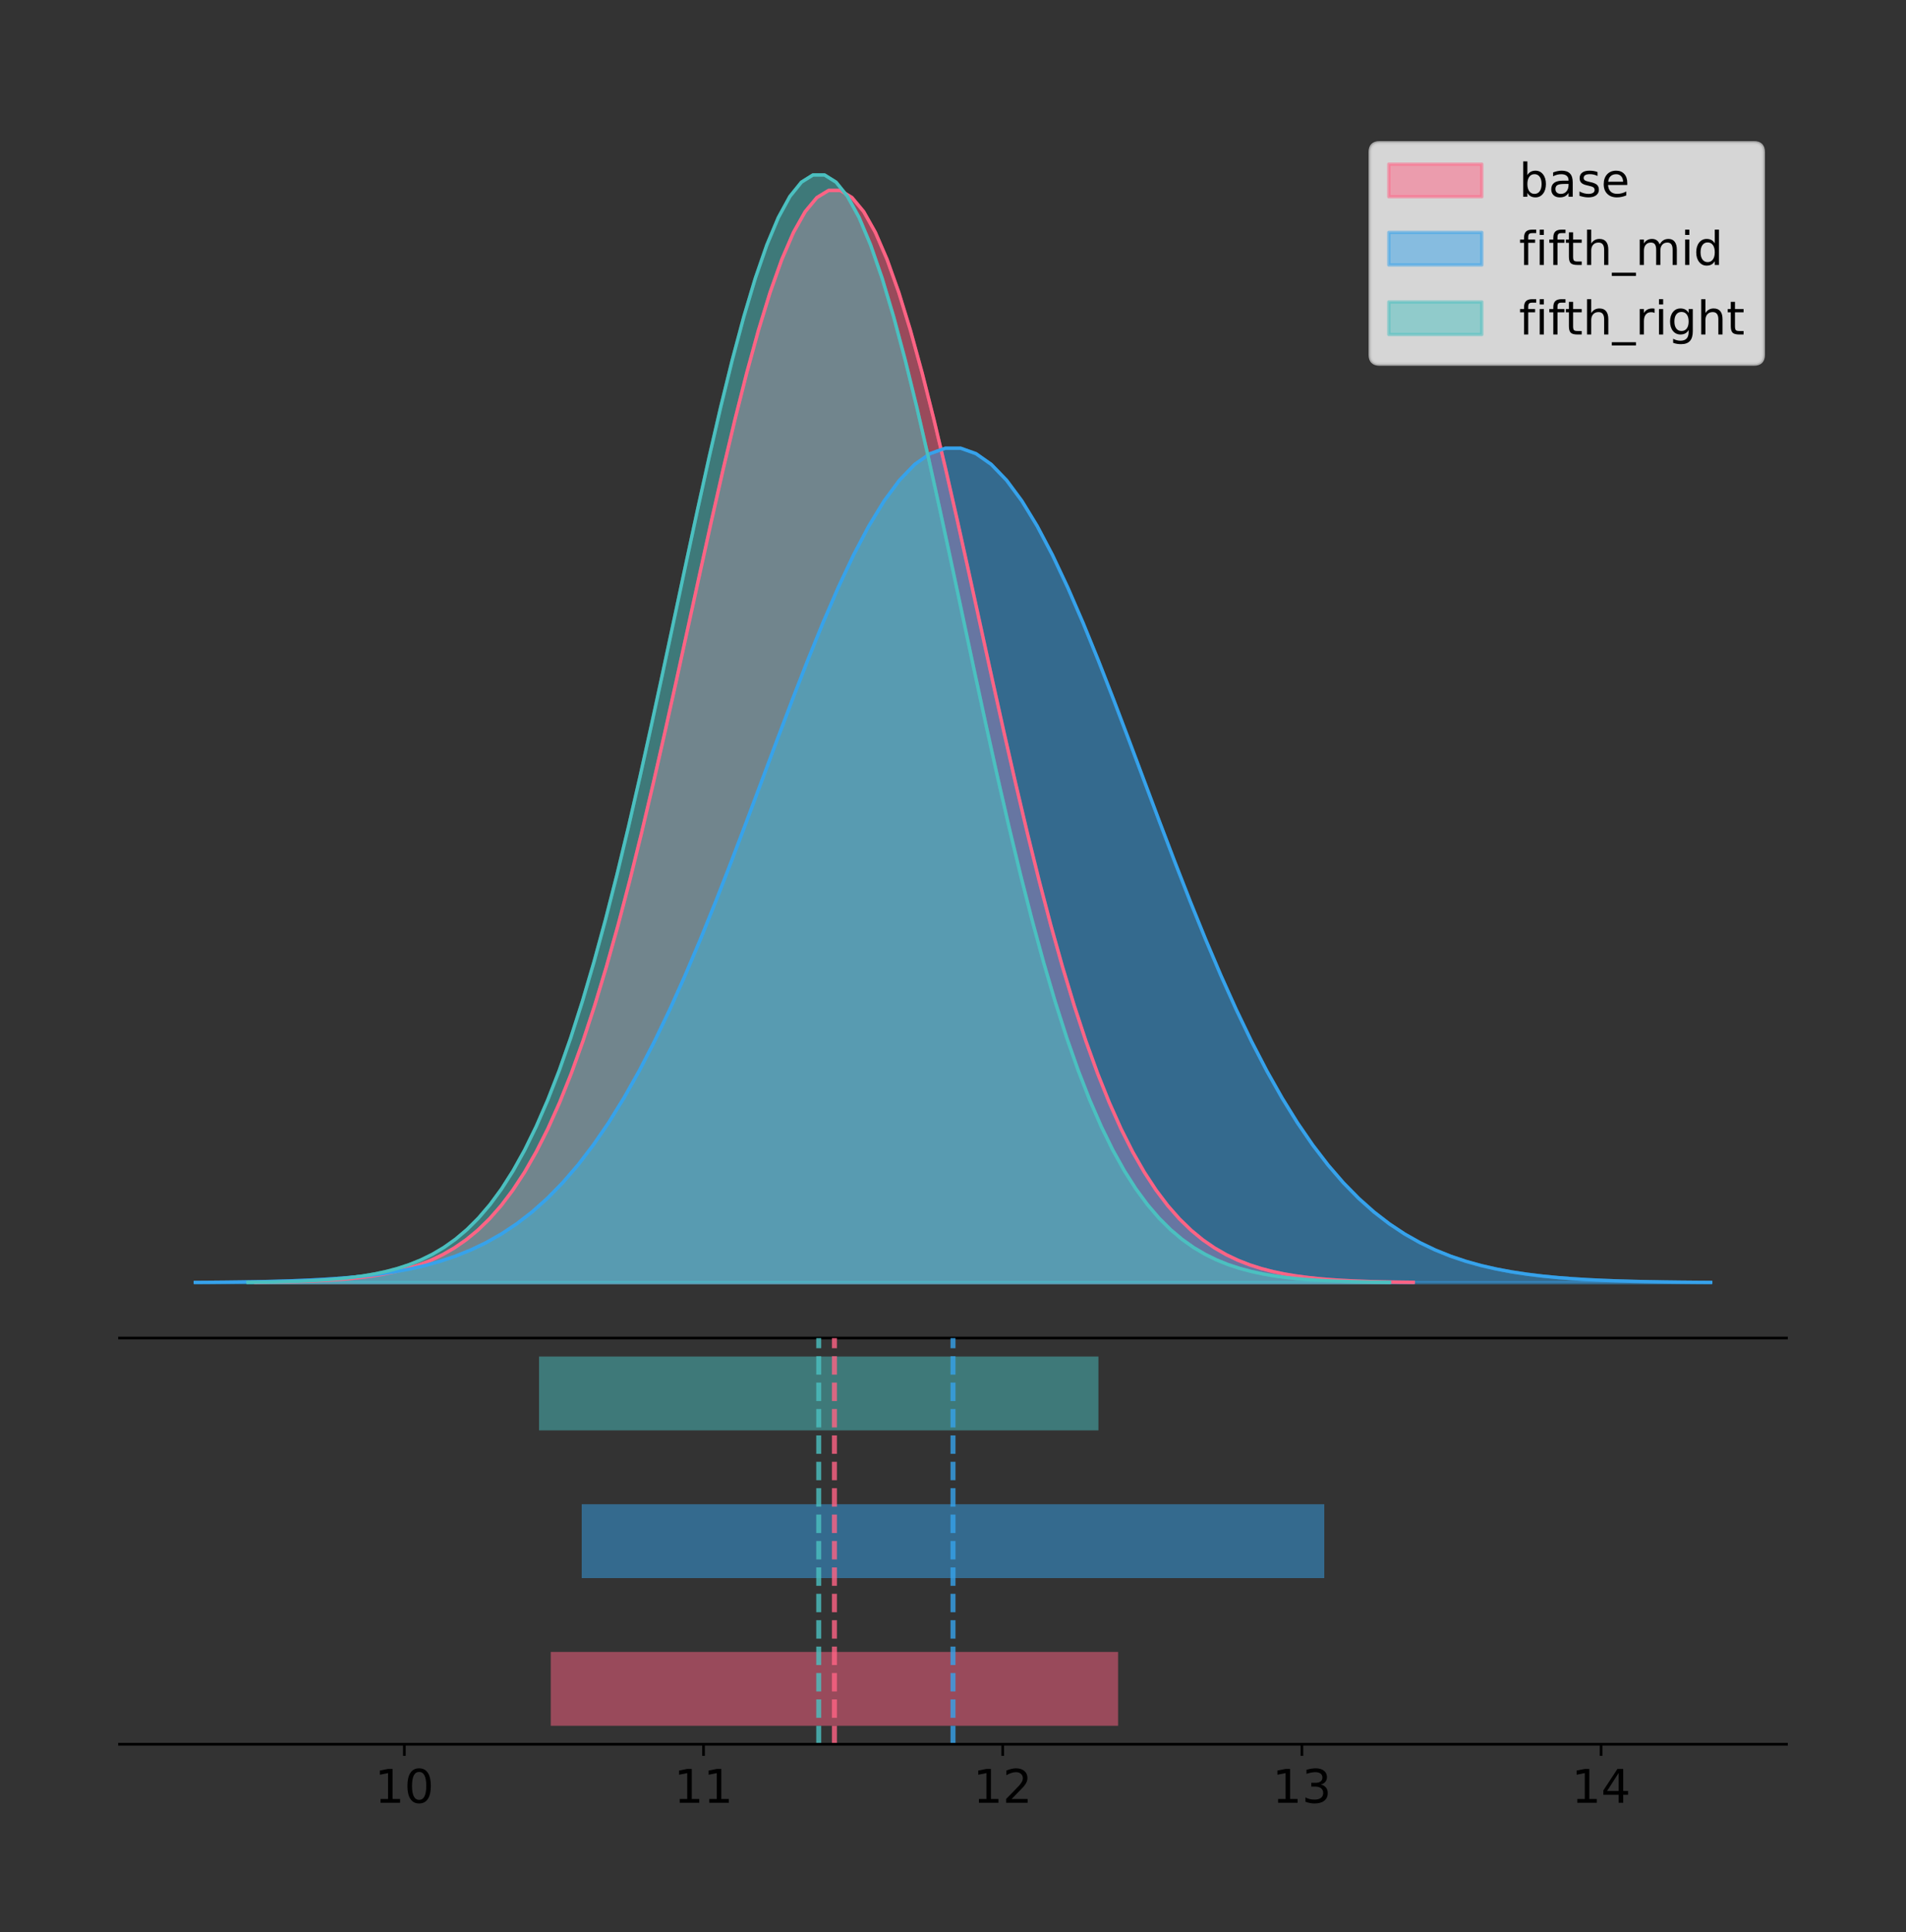 <?xml version="1.0" encoding="utf-8" standalone="no"?>
<!DOCTYPE svg PUBLIC "-//W3C//DTD SVG 1.1//EN"
  "http://www.w3.org/Graphics/SVG/1.1/DTD/svg11.dtd">
<!-- Created with matplotlib (https://matplotlib.org/) -->
<svg height="581.789pt" version="1.1" viewBox="0 0 574.2 581.789" width="574.2pt" xmlns="http://www.w3.org/2000/svg" xmlns:xlink="http://www.w3.org/1999/xlink">
 <rect x="0" y="0" width="574.2" height="581.789" fill="#333333" stroke="none"/>
 <defs>
  <style type="text/css">
*{stroke-linecap:butt;stroke-linejoin:round;}
  </style>
 </defs>
 <g id="figure_1">
  <g id="patch_1">
   <path d="M 0 581.789 
L 574.2 581.789 
L 574.2 0 
L 0 0 
z
" style="fill:none;"/>
  </g>
  <g id="axes_1">
   <g id="patch_2">
    <path d="M 36 402.93 
L 538.2 402.93 
L 538.2 36 
L 36 36 
z
" style="fill:none;"/>
   </g>
   <g id="PolyCollection_1">
    <defs>
     <path d="M 76.982 -195.538 
L 76.982 -195.648 
L 80.505 -195.69 
L 84.028 -195.746 
L 87.552 -195.821 
L 91.075 -195.92 
L 94.598 -196.05 
L 98.121 -196.221 
L 101.644 -196.442 
L 105.168 -196.727 
L 108.691 -197.093 
L 112.214 -197.557 
L 115.737 -198.142 
L 119.26 -198.876 
L 122.784 -199.788 
L 126.307 -200.914 
L 129.83 -202.294 
L 133.353 -203.974 
L 136.877 -206.002 
L 140.4 -208.434 
L 143.923 -211.328 
L 147.446 -214.745 
L 150.969 -218.749 
L 154.493 -223.405 
L 158.016 -228.778 
L 161.539 -234.929 
L 165.062 -241.914 
L 168.585 -249.783 
L 172.109 -258.574 
L 175.632 -268.312 
L 179.155 -279.008 
L 182.678 -290.653 
L 186.202 -303.217 
L 189.725 -316.647 
L 193.248 -330.866 
L 196.771 -345.77 
L 200.294 -361.23 
L 203.818 -377.092 
L 207.341 -393.177 
L 210.864 -409.286 
L 214.387 -425.205 
L 217.91 -440.702 
L 221.434 -455.542 
L 224.957 -469.486 
L 228.48 -482.298 
L 232.003 -493.756 
L 235.526 -503.654 
L 239.05 -511.808 
L 242.573 -518.065 
L 246.096 -522.304 
L 249.619 -524.445 
L 253.143 -524.445 
L 256.666 -522.304 
L 260.189 -518.065 
L 263.712 -511.808 
L 267.235 -503.654 
L 270.759 -493.756 
L 274.282 -482.298 
L 277.805 -469.486 
L 281.328 -455.542 
L 284.851 -440.702 
L 288.375 -425.205 
L 291.898 -409.286 
L 295.421 -393.177 
L 298.944 -377.092 
L 302.468 -361.23 
L 305.991 -345.77 
L 309.514 -330.866 
L 313.037 -316.647 
L 316.56 -303.217 
L 320.084 -290.653 
L 323.607 -279.008 
L 327.13 -268.312 
L 330.653 -258.574 
L 334.176 -249.783 
L 337.7 -241.914 
L 341.223 -234.929 
L 344.746 -228.778 
L 348.269 -223.405 
L 351.792 -218.749 
L 355.316 -214.745 
L 358.839 -211.328 
L 362.362 -208.434 
L 365.885 -206.002 
L 369.409 -203.974 
L 372.932 -202.294 
L 376.455 -200.914 
L 379.978 -199.788 
L 383.501 -198.876 
L 387.025 -198.142 
L 390.548 -197.557 
L 394.071 -197.093 
L 397.594 -196.727 
L 401.117 -196.442 
L 404.641 -196.221 
L 408.164 -196.05 
L 411.687 -195.92 
L 415.21 -195.821 
L 418.733 -195.746 
L 422.257 -195.69 
L 425.78 -195.648 
L 425.78 -195.538 
L 425.78 -195.538 
L 422.257 -195.538 
L 418.733 -195.538 
L 415.21 -195.538 
L 411.687 -195.538 
L 408.164 -195.538 
L 404.641 -195.538 
L 401.117 -195.538 
L 397.594 -195.538 
L 394.071 -195.538 
L 390.548 -195.538 
L 387.025 -195.538 
L 383.501 -195.538 
L 379.978 -195.538 
L 376.455 -195.538 
L 372.932 -195.538 
L 369.409 -195.538 
L 365.885 -195.538 
L 362.362 -195.538 
L 358.839 -195.538 
L 355.316 -195.538 
L 351.792 -195.538 
L 348.269 -195.538 
L 344.746 -195.538 
L 341.223 -195.538 
L 337.7 -195.538 
L 334.176 -195.538 
L 330.653 -195.538 
L 327.13 -195.538 
L 323.607 -195.538 
L 320.084 -195.538 
L 316.56 -195.538 
L 313.037 -195.538 
L 309.514 -195.538 
L 305.991 -195.538 
L 302.468 -195.538 
L 298.944 -195.538 
L 295.421 -195.538 
L 291.898 -195.538 
L 288.375 -195.538 
L 284.851 -195.538 
L 281.328 -195.538 
L 277.805 -195.538 
L 274.282 -195.538 
L 270.759 -195.538 
L 267.235 -195.538 
L 263.712 -195.538 
L 260.189 -195.538 
L 256.666 -195.538 
L 253.143 -195.538 
L 249.619 -195.538 
L 246.096 -195.538 
L 242.573 -195.538 
L 239.05 -195.538 
L 235.526 -195.538 
L 232.003 -195.538 
L 228.48 -195.538 
L 224.957 -195.538 
L 221.434 -195.538 
L 217.91 -195.538 
L 214.387 -195.538 
L 210.864 -195.538 
L 207.341 -195.538 
L 203.818 -195.538 
L 200.294 -195.538 
L 196.771 -195.538 
L 193.248 -195.538 
L 189.725 -195.538 
L 186.202 -195.538 
L 182.678 -195.538 
L 179.155 -195.538 
L 175.632 -195.538 
L 172.109 -195.538 
L 168.585 -195.538 
L 165.062 -195.538 
L 161.539 -195.538 
L 158.016 -195.538 
L 154.493 -195.538 
L 150.969 -195.538 
L 147.446 -195.538 
L 143.923 -195.538 
L 140.4 -195.538 
L 136.877 -195.538 
L 133.353 -195.538 
L 129.83 -195.538 
L 126.307 -195.538 
L 122.784 -195.538 
L 119.26 -195.538 
L 115.737 -195.538 
L 112.214 -195.538 
L 108.691 -195.538 
L 105.168 -195.538 
L 101.644 -195.538 
L 98.121 -195.538 
L 94.598 -195.538 
L 91.075 -195.538 
L 87.552 -195.538 
L 84.028 -195.538 
L 80.505 -195.538 
L 76.982 -195.538 
z
" id="m824ad3c193" style="stroke:#ff6384;stroke-opacity:0.5;"/>
    </defs>
    <g clip-path="url(#pb91a51eaac)">
     <use style="fill:#ff6384;fill-opacity:0.5;stroke:#ff6384;stroke-opacity:0.5;" x="0" xlink:href="#m824ad3c193" y="581.789"/>
    </g>
   </g>
   <g id="PolyCollection_2">
    <defs>
     <path d="M 58.827 -195.538 
L 58.827 -195.622 
L 63.439 -195.654 
L 68.05 -195.697 
L 72.662 -195.754 
L 77.274 -195.83 
L 81.885 -195.929 
L 86.497 -196.06 
L 91.108 -196.229 
L 95.72 -196.447 
L 100.331 -196.726 
L 104.943 -197.08 
L 109.555 -197.528 
L 114.166 -198.088 
L 118.778 -198.785 
L 123.389 -199.645 
L 128.001 -200.7 
L 132.612 -201.983 
L 137.224 -203.533 
L 141.836 -205.391 
L 146.447 -207.601 
L 151.059 -210.212 
L 155.67 -213.271 
L 160.282 -216.829 
L 164.893 -220.933 
L 169.505 -225.633 
L 174.117 -230.969 
L 178.728 -236.981 
L 183.34 -243.697 
L 187.951 -251.137 
L 192.563 -259.309 
L 197.174 -268.205 
L 201.786 -277.804 
L 206.398 -288.065 
L 211.009 -298.928 
L 215.621 -310.314 
L 220.232 -322.126 
L 224.844 -334.244 
L 229.455 -346.533 
L 234.067 -358.84 
L 238.679 -371.002 
L 243.29 -382.842 
L 247.902 -394.18 
L 252.513 -404.832 
L 257.125 -414.621 
L 261.736 -423.375 
L 266.348 -430.937 
L 270.96 -437.166 
L 275.571 -441.946 
L 280.183 -445.186 
L 284.794 -446.821 
L 289.406 -446.821 
L 294.017 -445.186 
L 298.629 -441.946 
L 303.24 -437.166 
L 307.852 -430.937 
L 312.464 -423.375 
L 317.075 -414.621 
L 321.687 -404.832 
L 326.298 -394.18 
L 330.91 -382.842 
L 335.521 -371.002 
L 340.133 -358.84 
L 344.745 -346.533 
L 349.356 -334.244 
L 353.968 -322.126 
L 358.579 -310.314 
L 363.191 -298.928 
L 367.802 -288.065 
L 372.414 -277.804 
L 377.026 -268.205 
L 381.637 -259.309 
L 386.249 -251.137 
L 390.86 -243.697 
L 395.472 -236.981 
L 400.083 -230.969 
L 404.695 -225.633 
L 409.307 -220.933 
L 413.918 -216.829 
L 418.53 -213.271 
L 423.141 -210.212 
L 427.753 -207.601 
L 432.364 -205.391 
L 436.976 -203.533 
L 441.588 -201.983 
L 446.199 -200.7 
L 450.811 -199.645 
L 455.422 -198.785 
L 460.034 -198.088 
L 464.645 -197.528 
L 469.257 -197.08 
L 473.869 -196.726 
L 478.48 -196.447 
L 483.092 -196.229 
L 487.703 -196.06 
L 492.315 -195.929 
L 496.926 -195.83 
L 501.538 -195.754 
L 506.15 -195.697 
L 510.761 -195.654 
L 515.373 -195.622 
L 515.373 -195.538 
L 515.373 -195.538 
L 510.761 -195.538 
L 506.15 -195.538 
L 501.538 -195.538 
L 496.926 -195.538 
L 492.315 -195.538 
L 487.703 -195.538 
L 483.092 -195.538 
L 478.48 -195.538 
L 473.869 -195.538 
L 469.257 -195.538 
L 464.645 -195.538 
L 460.034 -195.538 
L 455.422 -195.538 
L 450.811 -195.538 
L 446.199 -195.538 
L 441.588 -195.538 
L 436.976 -195.538 
L 432.364 -195.538 
L 427.753 -195.538 
L 423.141 -195.538 
L 418.53 -195.538 
L 413.918 -195.538 
L 409.307 -195.538 
L 404.695 -195.538 
L 400.083 -195.538 
L 395.472 -195.538 
L 390.86 -195.538 
L 386.249 -195.538 
L 381.637 -195.538 
L 377.026 -195.538 
L 372.414 -195.538 
L 367.802 -195.538 
L 363.191 -195.538 
L 358.579 -195.538 
L 353.968 -195.538 
L 349.356 -195.538 
L 344.745 -195.538 
L 340.133 -195.538 
L 335.521 -195.538 
L 330.91 -195.538 
L 326.298 -195.538 
L 321.687 -195.538 
L 317.075 -195.538 
L 312.464 -195.538 
L 307.852 -195.538 
L 303.24 -195.538 
L 298.629 -195.538 
L 294.017 -195.538 
L 289.406 -195.538 
L 284.794 -195.538 
L 280.183 -195.538 
L 275.571 -195.538 
L 270.96 -195.538 
L 266.348 -195.538 
L 261.736 -195.538 
L 257.125 -195.538 
L 252.513 -195.538 
L 247.902 -195.538 
L 243.29 -195.538 
L 238.679 -195.538 
L 234.067 -195.538 
L 229.455 -195.538 
L 224.844 -195.538 
L 220.232 -195.538 
L 215.621 -195.538 
L 211.009 -195.538 
L 206.398 -195.538 
L 201.786 -195.538 
L 197.174 -195.538 
L 192.563 -195.538 
L 187.951 -195.538 
L 183.34 -195.538 
L 178.728 -195.538 
L 174.117 -195.538 
L 169.505 -195.538 
L 164.893 -195.538 
L 160.282 -195.538 
L 155.67 -195.538 
L 151.059 -195.538 
L 146.447 -195.538 
L 141.836 -195.538 
L 137.224 -195.538 
L 132.612 -195.538 
L 128.001 -195.538 
L 123.389 -195.538 
L 118.778 -195.538 
L 114.166 -195.538 
L 109.555 -195.538 
L 104.943 -195.538 
L 100.331 -195.538 
L 95.72 -195.538 
L 91.108 -195.538 
L 86.497 -195.538 
L 81.885 -195.538 
L 77.274 -195.538 
L 72.662 -195.538 
L 68.05 -195.538 
L 63.439 -195.538 
L 58.827 -195.538 
z
" id="m36a8234444" style="stroke:#36a2eb;stroke-opacity:0.5;"/>
    </defs>
    <g clip-path="url(#pb91a51eaac)">
     <use style="fill:#36a2eb;fill-opacity:0.5;stroke:#36a2eb;stroke-opacity:0.5;" x="0" xlink:href="#m36a8234444" y="581.789"/>
    </g>
   </g>
   <g id="PolyCollection_3">
    <defs>
     <path d="M 74.689 -195.538 
L 74.689 -195.65 
L 78.163 -195.692 
L 81.637 -195.749 
L 85.111 -195.825 
L 88.585 -195.925 
L 92.059 -196.058 
L 95.533 -196.23 
L 99.007 -196.455 
L 102.481 -196.744 
L 105.955 -197.115 
L 109.429 -197.585 
L 112.903 -198.179 
L 116.377 -198.923 
L 119.85 -199.848 
L 123.324 -200.99 
L 126.798 -202.39 
L 130.272 -204.093 
L 133.746 -206.151 
L 137.22 -208.617 
L 140.694 -211.552 
L 144.168 -215.017 
L 147.642 -219.078 
L 151.116 -223.801 
L 154.59 -229.25 
L 158.064 -235.488 
L 161.538 -242.572 
L 165.012 -250.552 
L 168.486 -259.468 
L 171.959 -269.344 
L 175.433 -280.192 
L 178.907 -292.002 
L 182.381 -304.744 
L 185.855 -318.365 
L 189.329 -332.786 
L 192.803 -347.901 
L 196.277 -363.58 
L 199.751 -379.667 
L 203.225 -395.98 
L 206.699 -412.318 
L 210.173 -428.462 
L 213.647 -444.18 
L 217.121 -459.23 
L 220.595 -473.372 
L 224.068 -486.366 
L 227.542 -497.987 
L 231.016 -508.025 
L 234.49 -516.294 
L 237.964 -522.64 
L 241.438 -526.94 
L 244.912 -529.111 
L 248.386 -529.111 
L 251.86 -526.94 
L 255.334 -522.64 
L 258.808 -516.294 
L 262.282 -508.025 
L 265.756 -497.987 
L 269.23 -486.366 
L 272.704 -473.372 
L 276.177 -459.23 
L 279.651 -444.18 
L 283.125 -428.462 
L 286.599 -412.318 
L 290.073 -395.98 
L 293.547 -379.667 
L 297.021 -363.58 
L 300.495 -347.901 
L 303.969 -332.786 
L 307.443 -318.365 
L 310.917 -304.744 
L 314.391 -292.002 
L 317.865 -280.192 
L 321.339 -269.344 
L 324.813 -259.468 
L 328.286 -250.552 
L 331.76 -242.572 
L 335.234 -235.488 
L 338.708 -229.25 
L 342.182 -223.801 
L 345.656 -219.078 
L 349.13 -215.017 
L 352.604 -211.552 
L 356.078 -208.617 
L 359.552 -206.151 
L 363.026 -204.093 
L 366.5 -202.39 
L 369.974 -200.99 
L 373.448 -199.848 
L 376.922 -198.923 
L 380.395 -198.179 
L 383.869 -197.585 
L 387.343 -197.115 
L 390.817 -196.744 
L 394.291 -196.455 
L 397.765 -196.23 
L 401.239 -196.058 
L 404.713 -195.925 
L 408.187 -195.825 
L 411.661 -195.749 
L 415.135 -195.692 
L 418.609 -195.65 
L 418.609 -195.538 
L 418.609 -195.538 
L 415.135 -195.538 
L 411.661 -195.538 
L 408.187 -195.538 
L 404.713 -195.538 
L 401.239 -195.538 
L 397.765 -195.538 
L 394.291 -195.538 
L 390.817 -195.538 
L 387.343 -195.538 
L 383.869 -195.538 
L 380.395 -195.538 
L 376.922 -195.538 
L 373.448 -195.538 
L 369.974 -195.538 
L 366.5 -195.538 
L 363.026 -195.538 
L 359.552 -195.538 
L 356.078 -195.538 
L 352.604 -195.538 
L 349.13 -195.538 
L 345.656 -195.538 
L 342.182 -195.538 
L 338.708 -195.538 
L 335.234 -195.538 
L 331.76 -195.538 
L 328.286 -195.538 
L 324.813 -195.538 
L 321.339 -195.538 
L 317.865 -195.538 
L 314.391 -195.538 
L 310.917 -195.538 
L 307.443 -195.538 
L 303.969 -195.538 
L 300.495 -195.538 
L 297.021 -195.538 
L 293.547 -195.538 
L 290.073 -195.538 
L 286.599 -195.538 
L 283.125 -195.538 
L 279.651 -195.538 
L 276.177 -195.538 
L 272.704 -195.538 
L 269.23 -195.538 
L 265.756 -195.538 
L 262.282 -195.538 
L 258.808 -195.538 
L 255.334 -195.538 
L 251.86 -195.538 
L 248.386 -195.538 
L 244.912 -195.538 
L 241.438 -195.538 
L 237.964 -195.538 
L 234.49 -195.538 
L 231.016 -195.538 
L 227.542 -195.538 
L 224.068 -195.538 
L 220.595 -195.538 
L 217.121 -195.538 
L 213.647 -195.538 
L 210.173 -195.538 
L 206.699 -195.538 
L 203.225 -195.538 
L 199.751 -195.538 
L 196.277 -195.538 
L 192.803 -195.538 
L 189.329 -195.538 
L 185.855 -195.538 
L 182.381 -195.538 
L 178.907 -195.538 
L 175.433 -195.538 
L 171.959 -195.538 
L 168.486 -195.538 
L 165.012 -195.538 
L 161.538 -195.538 
L 158.064 -195.538 
L 154.59 -195.538 
L 151.116 -195.538 
L 147.642 -195.538 
L 144.168 -195.538 
L 140.694 -195.538 
L 137.22 -195.538 
L 133.746 -195.538 
L 130.272 -195.538 
L 126.798 -195.538 
L 123.324 -195.538 
L 119.85 -195.538 
L 116.377 -195.538 
L 112.903 -195.538 
L 109.429 -195.538 
L 105.955 -195.538 
L 102.481 -195.538 
L 99.007 -195.538 
L 95.533 -195.538 
L 92.059 -195.538 
L 88.585 -195.538 
L 85.111 -195.538 
L 81.637 -195.538 
L 78.163 -195.538 
L 74.689 -195.538 
z
" id="m1b302997ba" style="stroke:#4bc0c0;stroke-opacity:0.5;"/>
    </defs>
    <g clip-path="url(#pb91a51eaac)">
     <use style="fill:#4bc0c0;fill-opacity:0.5;stroke:#4bc0c0;stroke-opacity:0.5;" x="0" xlink:href="#m1b302997ba" y="581.789"/>
    </g>
   </g>
   <g id="line2d_1">
    <path clip-path="url(#pb91a51eaac)" d="M 76.982 386.141 
L 80.505 386.099 
L 84.028 386.043 
L 87.552 385.969 
L 91.075 385.87 
L 94.598 385.739 
L 98.121 385.569 
L 101.644 385.347 
L 105.168 385.062 
L 108.691 384.697 
L 112.214 384.233 
L 115.737 383.647 
L 119.26 382.914 
L 122.784 382.002 
L 126.307 380.876 
L 129.83 379.495 
L 133.353 377.816 
L 136.877 375.787 
L 140.4 373.355 
L 143.923 370.462 
L 147.446 367.045 
L 150.969 363.041 
L 154.493 358.384 
L 158.016 353.011 
L 161.539 346.86 
L 165.062 339.875 
L 168.585 332.006 
L 172.109 323.216 
L 175.632 313.477 
L 179.155 302.781 
L 182.678 291.136 
L 186.202 278.572 
L 189.725 265.142 
L 193.248 250.923 
L 196.771 236.019 
L 200.294 220.559 
L 203.818 204.698 
L 207.341 188.613 
L 210.864 172.503 
L 214.387 156.585 
L 217.91 141.087 
L 221.434 126.247 
L 224.957 112.304 
L 228.48 99.491 
L 232.003 88.033 
L 235.526 78.135 
L 239.05 69.982 
L 242.573 63.725 
L 246.096 59.485 
L 249.619 57.344 
L 253.143 57.344 
L 256.666 59.485 
L 260.189 63.725 
L 263.712 69.982 
L 267.235 78.135 
L 270.759 88.033 
L 274.282 99.491 
L 277.805 112.304 
L 281.328 126.247 
L 284.851 141.087 
L 288.375 156.585 
L 291.898 172.503 
L 295.421 188.613 
L 298.944 204.698 
L 302.468 220.559 
L 305.991 236.019 
L 309.514 250.923 
L 313.037 265.142 
L 316.56 278.572 
L 320.084 291.136 
L 323.607 302.781 
L 327.13 313.477 
L 330.653 323.216 
L 334.176 332.006 
L 337.7 339.875 
L 341.223 346.86 
L 344.746 353.011 
L 348.269 358.384 
L 351.792 363.041 
L 355.316 367.045 
L 358.839 370.462 
L 362.362 373.355 
L 365.885 375.787 
L 369.409 377.816 
L 372.932 379.495 
L 376.455 380.876 
L 379.978 382.002 
L 383.501 382.914 
L 387.025 383.647 
L 390.548 384.233 
L 394.071 384.697 
L 397.594 385.062 
L 401.117 385.347 
L 404.641 385.569 
L 408.164 385.739 
L 411.687 385.87 
L 415.21 385.969 
L 418.733 386.043 
L 422.257 386.099 
L 425.78 386.141 
" style="fill:none;stroke:#ff6384;stroke-linecap:square;"/>
   </g>
   <g id="line2d_2">
    <path clip-path="url(#pb91a51eaac)" d="M 58.827 386.167 
L 63.439 386.135 
L 68.05 386.092 
L 72.662 386.035 
L 77.274 385.96 
L 81.885 385.86 
L 86.497 385.73 
L 91.108 385.561 
L 95.72 385.343 
L 100.331 385.064 
L 104.943 384.709 
L 109.555 384.262 
L 114.166 383.702 
L 118.778 383.005 
L 123.389 382.144 
L 128.001 381.09 
L 132.612 379.807 
L 137.224 378.257 
L 141.836 376.399 
L 146.447 374.188 
L 151.059 371.578 
L 155.67 368.518 
L 160.282 364.961 
L 164.893 360.856 
L 169.505 356.157 
L 174.117 350.82 
L 178.728 344.809 
L 183.34 338.093 
L 187.951 330.653 
L 192.563 322.481 
L 197.174 313.584 
L 201.786 303.985 
L 206.398 293.725 
L 211.009 282.861 
L 215.621 271.475 
L 220.232 259.664 
L 224.844 247.546 
L 229.455 235.257 
L 234.067 222.949 
L 238.679 210.788 
L 243.29 198.947 
L 247.902 187.61 
L 252.513 176.957 
L 257.125 167.168 
L 261.736 158.414 
L 266.348 150.853 
L 270.96 144.623 
L 275.571 139.843 
L 280.183 136.604 
L 284.794 134.968 
L 289.406 134.968 
L 294.017 136.604 
L 298.629 139.843 
L 303.24 144.623 
L 307.852 150.853 
L 312.464 158.414 
L 317.075 167.168 
L 321.687 176.957 
L 326.298 187.61 
L 330.91 198.947 
L 335.521 210.788 
L 340.133 222.949 
L 344.745 235.257 
L 349.356 247.546 
L 353.968 259.664 
L 358.579 271.475 
L 363.191 282.861 
L 367.802 293.725 
L 372.414 303.985 
L 377.026 313.584 
L 381.637 322.481 
L 386.249 330.653 
L 390.86 338.093 
L 395.472 344.809 
L 400.083 350.82 
L 404.695 356.157 
L 409.307 360.856 
L 413.918 364.961 
L 418.53 368.518 
L 423.141 371.578 
L 427.753 374.188 
L 432.364 376.399 
L 436.976 378.257 
L 441.588 379.807 
L 446.199 381.09 
L 450.811 382.144 
L 455.422 383.005 
L 460.034 383.702 
L 464.645 384.262 
L 469.257 384.709 
L 473.869 385.064 
L 478.48 385.343 
L 483.092 385.561 
L 487.703 385.73 
L 492.315 385.86 
L 496.926 385.96 
L 501.538 386.035 
L 506.15 386.092 
L 510.761 386.135 
L 515.373 386.167 
" style="fill:none;stroke:#36a2eb;stroke-linecap:square;"/>
   </g>
   <g id="line2d_3">
    <path clip-path="url(#pb91a51eaac)" d="M 74.689 386.139 
L 78.163 386.097 
L 81.637 386.04 
L 85.111 385.965 
L 88.585 385.864 
L 92.059 385.732 
L 95.533 385.559 
L 99.007 385.334 
L 102.481 385.045 
L 105.955 384.675 
L 109.429 384.204 
L 112.903 383.61 
L 116.377 382.867 
L 119.85 381.941 
L 123.324 380.799 
L 126.798 379.399 
L 130.272 377.696 
L 133.746 375.639 
L 137.22 373.172 
L 140.694 370.238 
L 144.168 366.772 
L 147.642 362.711 
L 151.116 357.989 
L 154.59 352.539 
L 158.064 346.301 
L 161.538 339.217 
L 165.012 331.237 
L 168.486 322.322 
L 171.959 312.445 
L 175.433 301.597 
L 178.907 289.787 
L 182.381 277.045 
L 185.855 263.424 
L 189.329 249.004 
L 192.803 233.888 
L 196.277 218.209 
L 199.751 202.123 
L 203.225 185.809 
L 206.699 169.471 
L 210.173 153.327 
L 213.647 137.61 
L 217.121 122.559 
L 220.595 108.418 
L 224.068 95.423 
L 227.542 83.803 
L 231.016 73.765 
L 234.49 65.495 
L 237.964 59.15 
L 241.438 54.85 
L 244.912 52.679 
L 248.386 52.679 
L 251.86 54.85 
L 255.334 59.15 
L 258.808 65.495 
L 262.282 73.765 
L 265.756 83.803 
L 269.23 95.423 
L 272.704 108.418 
L 276.177 122.559 
L 279.651 137.61 
L 283.125 153.327 
L 286.599 169.471 
L 290.073 185.809 
L 293.547 202.123 
L 297.021 218.209 
L 300.495 233.888 
L 303.969 249.004 
L 307.443 263.424 
L 310.917 277.045 
L 314.391 289.787 
L 317.865 301.597 
L 321.339 312.445 
L 324.813 322.322 
L 328.286 331.237 
L 331.76 339.217 
L 335.234 346.301 
L 338.708 352.539 
L 342.182 357.989 
L 345.656 362.711 
L 349.13 366.772 
L 352.604 370.238 
L 356.078 373.172 
L 359.552 375.639 
L 363.026 377.696 
L 366.5 379.399 
L 369.974 380.799 
L 373.448 381.941 
L 376.922 382.867 
L 380.395 383.61 
L 383.869 384.204 
L 387.343 384.675 
L 390.817 385.045 
L 394.291 385.334 
L 397.765 385.559 
L 401.239 385.732 
L 404.713 385.864 
L 408.187 385.965 
L 411.661 386.04 
L 415.135 386.097 
L 418.609 386.139 
" style="fill:none;stroke:#4bc0c0;stroke-linecap:square;"/>
   </g>
   <g id="patch_3">
    <path d="M 36 402.93 
L 538.2 402.93 
" style="fill:none;stroke:#000000;stroke-linecap:square;stroke-linejoin:miter;stroke-width:0.8;"/>
   </g>
   <g id="legend_1">
    <g id="patch_4">
     <path d="M 415.602 109.627 
L 528.4 109.627 
Q 531.2 109.627 531.2 106.827 
L 531.2 45.8 
Q 531.2 43 528.4 43 
L 415.602 43 
Q 412.802 43 412.802 45.8 
L 412.802 106.827 
Q 412.802 109.627 415.602 109.627 
z
" style="fill:#ffffff;opacity:0.8;stroke:#cccccc;stroke-linejoin:miter;"/>
    </g>
    <g id="patch_5">
     <path d="M 418.402 59.238 
L 446.402 59.238 
L 446.402 49.438 
L 418.402 49.438 
z
" style="fill:#ff6384;opacity:0.5;stroke:#ff6384;stroke-linejoin:miter;"/>
    </g>
    <g id="text_1">
     <!-- base -->
     <defs>
      <path d="M 48.688 27.297 
Q 48.688 37.203 44.609 42.844 
Q 40.531 48.484 33.406 48.484 
Q 26.266 48.484 22.188 42.844 
Q 18.109 37.203 18.109 27.297 
Q 18.109 17.391 22.188 11.75 
Q 26.266 6.109 33.406 6.109 
Q 40.531 6.109 44.609 11.75 
Q 48.688 17.391 48.688 27.297 
z
M 18.109 46.391 
Q 20.953 51.266 25.266 53.625 
Q 29.594 56 35.594 56 
Q 45.562 56 51.781 48.094 
Q 58.016 40.188 58.016 27.297 
Q 58.016 14.406 51.781 6.484 
Q 45.562 -1.422 35.594 -1.422 
Q 29.594 -1.422 25.266 0.953 
Q 20.953 3.328 18.109 8.203 
L 18.109 0 
L 9.078 0 
L 9.078 75.984 
L 18.109 75.984 
z
" id="DejaVuSans-98"/>
      <path d="M 34.281 27.484 
Q 23.391 27.484 19.188 25 
Q 14.984 22.516 14.984 16.5 
Q 14.984 11.719 18.141 8.906 
Q 21.297 6.109 26.703 6.109 
Q 34.188 6.109 38.703 11.406 
Q 43.219 16.703 43.219 25.484 
L 43.219 27.484 
z
M 52.203 31.203 
L 52.203 0 
L 43.219 0 
L 43.219 8.297 
Q 40.141 3.328 35.547 0.953 
Q 30.953 -1.422 24.312 -1.422 
Q 15.922 -1.422 10.953 3.297 
Q 6 8.016 6 15.922 
Q 6 25.141 12.172 29.828 
Q 18.359 34.516 30.609 34.516 
L 43.219 34.516 
L 43.219 35.406 
Q 43.219 41.609 39.141 45 
Q 35.062 48.391 27.688 48.391 
Q 23 48.391 18.547 47.266 
Q 14.109 46.141 10.016 43.891 
L 10.016 52.203 
Q 14.938 54.109 19.578 55.047 
Q 24.219 56 28.609 56 
Q 40.484 56 46.344 49.844 
Q 52.203 43.703 52.203 31.203 
z
" id="DejaVuSans-97"/>
      <path d="M 44.281 53.078 
L 44.281 44.578 
Q 40.484 46.531 36.375 47.5 
Q 32.281 48.484 27.875 48.484 
Q 21.188 48.484 17.844 46.438 
Q 14.5 44.391 14.5 40.281 
Q 14.5 37.156 16.891 35.375 
Q 19.281 33.594 26.516 31.984 
L 29.594 31.297 
Q 39.156 29.25 43.188 25.516 
Q 47.219 21.781 47.219 15.094 
Q 47.219 7.469 41.188 3.016 
Q 35.156 -1.422 24.609 -1.422 
Q 20.219 -1.422 15.453 -0.562 
Q 10.688 0.297 5.422 2 
L 5.422 11.281 
Q 10.406 8.688 15.234 7.391 
Q 20.062 6.109 24.812 6.109 
Q 31.156 6.109 34.562 8.281 
Q 37.984 10.453 37.984 14.406 
Q 37.984 18.062 35.516 20.016 
Q 33.062 21.969 24.703 23.781 
L 21.578 24.516 
Q 13.234 26.266 9.516 29.906 
Q 5.812 33.547 5.812 39.891 
Q 5.812 47.609 11.281 51.797 
Q 16.75 56 26.812 56 
Q 31.781 56 36.172 55.266 
Q 40.578 54.547 44.281 53.078 
z
" id="DejaVuSans-115"/>
      <path d="M 56.203 29.594 
L 56.203 25.203 
L 14.891 25.203 
Q 15.484 15.922 20.484 11.062 
Q 25.484 6.203 34.422 6.203 
Q 39.594 6.203 44.453 7.469 
Q 49.312 8.734 54.109 11.281 
L 54.109 2.781 
Q 49.266 0.734 44.188 -0.344 
Q 39.109 -1.422 33.891 -1.422 
Q 20.797 -1.422 13.156 6.188 
Q 5.516 13.812 5.516 26.812 
Q 5.516 40.234 12.766 48.109 
Q 20.016 56 32.328 56 
Q 43.359 56 49.781 48.891 
Q 56.203 41.797 56.203 29.594 
z
M 47.219 32.234 
Q 47.125 39.594 43.094 43.984 
Q 39.062 48.391 32.422 48.391 
Q 24.906 48.391 20.391 44.141 
Q 15.875 39.891 15.188 32.172 
z
" id="DejaVuSans-101"/>
     </defs>
     <g transform="translate(457.602 59.238)scale(0.14 -0.14)">
      <use xlink:href="#DejaVuSans-98"/>
      <use x="63.477" xlink:href="#DejaVuSans-97"/>
      <use x="124.756" xlink:href="#DejaVuSans-115"/>
      <use x="176.855" xlink:href="#DejaVuSans-101"/>
     </g>
    </g>
    <g id="patch_6">
     <path d="M 418.402 79.787 
L 446.402 79.787 
L 446.402 69.987 
L 418.402 69.987 
z
" style="fill:#36a2eb;opacity:0.5;stroke:#36a2eb;stroke-linejoin:miter;"/>
    </g>
    <g id="text_2">
     <!-- fifth_mid -->
     <defs>
      <path d="M 37.109 75.984 
L 37.109 68.5 
L 28.516 68.5 
Q 23.688 68.5 21.797 66.547 
Q 19.922 64.594 19.922 59.516 
L 19.922 54.688 
L 34.719 54.688 
L 34.719 47.703 
L 19.922 47.703 
L 19.922 0 
L 10.891 0 
L 10.891 47.703 
L 2.297 47.703 
L 2.297 54.688 
L 10.891 54.688 
L 10.891 58.5 
Q 10.891 67.625 15.141 71.797 
Q 19.391 75.984 28.609 75.984 
z
" id="DejaVuSans-102"/>
      <path d="M 9.422 54.688 
L 18.406 54.688 
L 18.406 0 
L 9.422 0 
z
M 9.422 75.984 
L 18.406 75.984 
L 18.406 64.594 
L 9.422 64.594 
z
" id="DejaVuSans-105"/>
      <path d="M 18.312 70.219 
L 18.312 54.688 
L 36.812 54.688 
L 36.812 47.703 
L 18.312 47.703 
L 18.312 18.016 
Q 18.312 11.328 20.141 9.422 
Q 21.969 7.516 27.594 7.516 
L 36.812 7.516 
L 36.812 0 
L 27.594 0 
Q 17.188 0 13.234 3.875 
Q 9.281 7.766 9.281 18.016 
L 9.281 47.703 
L 2.688 47.703 
L 2.688 54.688 
L 9.281 54.688 
L 9.281 70.219 
z
" id="DejaVuSans-116"/>
      <path d="M 54.891 33.016 
L 54.891 0 
L 45.906 0 
L 45.906 32.719 
Q 45.906 40.484 42.875 44.328 
Q 39.844 48.188 33.797 48.188 
Q 26.516 48.188 22.312 43.547 
Q 18.109 38.922 18.109 30.906 
L 18.109 0 
L 9.078 0 
L 9.078 75.984 
L 18.109 75.984 
L 18.109 46.188 
Q 21.344 51.125 25.703 53.562 
Q 30.078 56 35.797 56 
Q 45.219 56 50.047 50.172 
Q 54.891 44.344 54.891 33.016 
z
" id="DejaVuSans-104"/>
      <path d="M 50.984 -16.609 
L 50.984 -23.578 
L -0.984 -23.578 
L -0.984 -16.609 
z
" id="DejaVuSans-95"/>
      <path d="M 52 44.188 
Q 55.375 50.25 60.062 53.125 
Q 64.75 56 71.094 56 
Q 79.641 56 84.281 50.016 
Q 88.922 44.047 88.922 33.016 
L 88.922 0 
L 79.891 0 
L 79.891 32.719 
Q 79.891 40.578 77.094 44.375 
Q 74.312 48.188 68.609 48.188 
Q 61.625 48.188 57.562 43.547 
Q 53.516 38.922 53.516 30.906 
L 53.516 0 
L 44.484 0 
L 44.484 32.719 
Q 44.484 40.625 41.703 44.406 
Q 38.922 48.188 33.109 48.188 
Q 26.219 48.188 22.156 43.531 
Q 18.109 38.875 18.109 30.906 
L 18.109 0 
L 9.078 0 
L 9.078 54.688 
L 18.109 54.688 
L 18.109 46.188 
Q 21.188 51.219 25.484 53.609 
Q 29.781 56 35.688 56 
Q 41.656 56 45.828 52.969 
Q 50 49.953 52 44.188 
z
" id="DejaVuSans-109"/>
      <path d="M 45.406 46.391 
L 45.406 75.984 
L 54.391 75.984 
L 54.391 0 
L 45.406 0 
L 45.406 8.203 
Q 42.578 3.328 38.25 0.953 
Q 33.938 -1.422 27.875 -1.422 
Q 17.969 -1.422 11.734 6.484 
Q 5.516 14.406 5.516 27.297 
Q 5.516 40.188 11.734 48.094 
Q 17.969 56 27.875 56 
Q 33.938 56 38.25 53.625 
Q 42.578 51.266 45.406 46.391 
z
M 14.797 27.297 
Q 14.797 17.391 18.875 11.75 
Q 22.953 6.109 30.078 6.109 
Q 37.203 6.109 41.297 11.75 
Q 45.406 17.391 45.406 27.297 
Q 45.406 37.203 41.297 42.844 
Q 37.203 48.484 30.078 48.484 
Q 22.953 48.484 18.875 42.844 
Q 14.797 37.203 14.797 27.297 
z
" id="DejaVuSans-100"/>
     </defs>
     <g transform="translate(457.602 79.787)scale(0.14 -0.14)">
      <use xlink:href="#DejaVuSans-102"/>
      <use x="35.205" xlink:href="#DejaVuSans-105"/>
      <use x="62.988" xlink:href="#DejaVuSans-102"/>
      <use x="98.178" xlink:href="#DejaVuSans-116"/>
      <use x="137.387" xlink:href="#DejaVuSans-104"/>
      <use x="200.766" xlink:href="#DejaVuSans-95"/>
      <use x="250.766" xlink:href="#DejaVuSans-109"/>
      <use x="348.178" xlink:href="#DejaVuSans-105"/>
      <use x="375.961" xlink:href="#DejaVuSans-100"/>
     </g>
    </g>
    <g id="patch_7">
     <path d="M 418.402 100.726 
L 446.402 100.726 
L 446.402 90.926 
L 418.402 90.926 
z
" style="fill:#4bc0c0;opacity:0.5;stroke:#4bc0c0;stroke-linejoin:miter;"/>
    </g>
    <g id="text_3">
     <!-- fifth_right -->
     <defs>
      <path d="M 41.109 46.297 
Q 39.594 47.172 37.812 47.578 
Q 36.031 48 33.891 48 
Q 26.266 48 22.188 43.047 
Q 18.109 38.094 18.109 28.812 
L 18.109 0 
L 9.078 0 
L 9.078 54.688 
L 18.109 54.688 
L 18.109 46.188 
Q 20.953 51.172 25.484 53.578 
Q 30.031 56 36.531 56 
Q 37.453 56 38.578 55.875 
Q 39.703 55.766 41.062 55.516 
z
" id="DejaVuSans-114"/>
      <path d="M 45.406 27.984 
Q 45.406 37.75 41.375 43.109 
Q 37.359 48.484 30.078 48.484 
Q 22.859 48.484 18.828 43.109 
Q 14.797 37.75 14.797 27.984 
Q 14.797 18.266 18.828 12.891 
Q 22.859 7.516 30.078 7.516 
Q 37.359 7.516 41.375 12.891 
Q 45.406 18.266 45.406 27.984 
z
M 54.391 6.781 
Q 54.391 -7.172 48.188 -13.984 
Q 42 -20.797 29.203 -20.797 
Q 24.469 -20.797 20.266 -20.094 
Q 16.062 -19.391 12.109 -17.922 
L 12.109 -9.188 
Q 16.062 -11.328 19.922 -12.344 
Q 23.781 -13.375 27.781 -13.375 
Q 36.625 -13.375 41.016 -8.766 
Q 45.406 -4.156 45.406 5.172 
L 45.406 9.625 
Q 42.625 4.781 38.281 2.391 
Q 33.938 0 27.875 0 
Q 17.828 0 11.672 7.656 
Q 5.516 15.328 5.516 27.984 
Q 5.516 40.672 11.672 48.328 
Q 17.828 56 27.875 56 
Q 33.938 56 38.281 53.609 
Q 42.625 51.219 45.406 46.391 
L 45.406 54.688 
L 54.391 54.688 
z
" id="DejaVuSans-103"/>
     </defs>
     <g transform="translate(457.602 100.726)scale(0.14 -0.14)">
      <use xlink:href="#DejaVuSans-102"/>
      <use x="35.205" xlink:href="#DejaVuSans-105"/>
      <use x="62.988" xlink:href="#DejaVuSans-102"/>
      <use x="98.178" xlink:href="#DejaVuSans-116"/>
      <use x="137.387" xlink:href="#DejaVuSans-104"/>
      <use x="200.766" xlink:href="#DejaVuSans-95"/>
      <use x="250.766" xlink:href="#DejaVuSans-114"/>
      <use x="291.879" xlink:href="#DejaVuSans-105"/>
      <use x="319.662" xlink:href="#DejaVuSans-103"/>
      <use x="383.139" xlink:href="#DejaVuSans-104"/>
      <use x="446.518" xlink:href="#DejaVuSans-116"/>
     </g>
    </g>
   </g>
  </g>
  <g id="axes_2">
   <g id="patch_8">
    <path d="M 36 525.24 
L 538.2 525.24 
L 538.2 402.93 
L 36 402.93 
z
" style="fill:none;"/>
   </g>
   <g id="patch_9">
    <path clip-path="url(#p32497eff9d)" d="M 165.925 519.68 
L 336.836 519.68 
L 336.836 497.442 
L 165.925 497.442 
z
" style="fill:#ff6384;opacity:0.5;"/>
   </g>
   <g id="patch_10">
    <path clip-path="url(#p32497eff9d)" d="M 175.246 475.204 
L 398.954 475.204 
L 398.954 452.966 
L 175.246 452.966 
z
" style="fill:#36a2eb;opacity:0.5;"/>
   </g>
   <g id="patch_11">
    <path clip-path="url(#p32497eff9d)" d="M 162.389 430.728 
L 330.909 430.728 
L 330.909 408.49 
L 162.389 408.49 
z
" style="fill:#4bc0c0;opacity:0.5;"/>
   </g>
   <g id="matplotlib.axis_1">
    <g id="xtick_1">
     <g id="line2d_4">
      <defs>
       <path d="M 0 0 
L 0 3.5 
" id="m2d831a40ea" style="stroke:#000000;stroke-width:0.8;"/>
      </defs>
      <g>
       <use style="stroke:#000000;stroke-width:0.8;" x="121.817" xlink:href="#m2d831a40ea" y="525.24"/>
      </g>
     </g>
     <g id="text_4">
      <!-- 10 -->
      <defs>
       <path d="M 12.406 8.297 
L 28.516 8.297 
L 28.516 63.922 
L 10.984 60.406 
L 10.984 69.391 
L 28.422 72.906 
L 38.281 72.906 
L 38.281 8.297 
L 54.391 8.297 
L 54.391 0 
L 12.406 0 
z
" id="DejaVuSans-49"/>
       <path d="M 31.781 66.406 
Q 24.172 66.406 20.328 58.906 
Q 16.5 51.422 16.5 36.375 
Q 16.5 21.391 20.328 13.891 
Q 24.172 6.391 31.781 6.391 
Q 39.453 6.391 43.281 13.891 
Q 47.125 21.391 47.125 36.375 
Q 47.125 51.422 43.281 58.906 
Q 39.453 66.406 31.781 66.406 
z
M 31.781 74.219 
Q 44.047 74.219 50.516 64.516 
Q 56.984 54.828 56.984 36.375 
Q 56.984 17.969 50.516 8.266 
Q 44.047 -1.422 31.781 -1.422 
Q 19.531 -1.422 13.062 8.266 
Q 6.594 17.969 6.594 36.375 
Q 6.594 54.828 13.062 64.516 
Q 19.531 74.219 31.781 74.219 
z
" id="DejaVuSans-48"/>
      </defs>
      <g transform="translate(112.91 542.878)scale(0.14 -0.14)">
       <use xlink:href="#DejaVuSans-49"/>
       <use x="63.623" xlink:href="#DejaVuSans-48"/>
      </g>
     </g>
    </g>
    <g id="xtick_2">
     <g id="line2d_5">
      <g>
       <use style="stroke:#000000;stroke-width:0.8;" x="211.948" xlink:href="#m2d831a40ea" y="525.24"/>
      </g>
     </g>
     <g id="text_5">
      <!-- 11 -->
      <g transform="translate(203.041 542.878)scale(0.14 -0.14)">
       <use xlink:href="#DejaVuSans-49"/>
       <use x="63.623" xlink:href="#DejaVuSans-49"/>
      </g>
     </g>
    </g>
    <g id="xtick_3">
     <g id="line2d_6">
      <g>
       <use style="stroke:#000000;stroke-width:0.8;" x="302.08" xlink:href="#m2d831a40ea" y="525.24"/>
      </g>
     </g>
     <g id="text_6">
      <!-- 12 -->
      <defs>
       <path d="M 19.188 8.297 
L 53.609 8.297 
L 53.609 0 
L 7.328 0 
L 7.328 8.297 
Q 12.938 14.109 22.625 23.891 
Q 32.328 33.688 34.812 36.531 
Q 39.547 41.844 41.422 45.531 
Q 43.312 49.219 43.312 52.781 
Q 43.312 58.594 39.234 62.25 
Q 35.156 65.922 28.609 65.922 
Q 23.969 65.922 18.812 64.312 
Q 13.672 62.703 7.812 59.422 
L 7.812 69.391 
Q 13.766 71.781 18.938 73 
Q 24.125 74.219 28.422 74.219 
Q 39.75 74.219 46.484 68.547 
Q 53.219 62.891 53.219 53.422 
Q 53.219 48.922 51.531 44.891 
Q 49.859 40.875 45.406 35.406 
Q 44.188 33.984 37.641 27.219 
Q 31.109 20.453 19.188 8.297 
z
" id="DejaVuSans-50"/>
      </defs>
      <g transform="translate(293.172 542.878)scale(0.14 -0.14)">
       <use xlink:href="#DejaVuSans-49"/>
       <use x="63.623" xlink:href="#DejaVuSans-50"/>
      </g>
     </g>
    </g>
    <g id="xtick_4">
     <g id="line2d_7">
      <g>
       <use style="stroke:#000000;stroke-width:0.8;" x="392.211" xlink:href="#m2d831a40ea" y="525.24"/>
      </g>
     </g>
     <g id="text_7">
      <!-- 13 -->
      <defs>
       <path d="M 40.578 39.312 
Q 47.656 37.797 51.625 33 
Q 55.609 28.219 55.609 21.188 
Q 55.609 10.406 48.188 4.484 
Q 40.766 -1.422 27.094 -1.422 
Q 22.516 -1.422 17.656 -0.516 
Q 12.797 0.391 7.625 2.203 
L 7.625 11.719 
Q 11.719 9.328 16.594 8.109 
Q 21.484 6.891 26.812 6.891 
Q 36.078 6.891 40.938 10.547 
Q 45.797 14.203 45.797 21.188 
Q 45.797 27.641 41.281 31.266 
Q 36.766 34.906 28.719 34.906 
L 20.219 34.906 
L 20.219 43.016 
L 29.109 43.016 
Q 36.375 43.016 40.234 45.922 
Q 44.094 48.828 44.094 54.297 
Q 44.094 59.906 40.109 62.906 
Q 36.141 65.922 28.719 65.922 
Q 24.656 65.922 20.016 65.031 
Q 15.375 64.156 9.812 62.312 
L 9.812 71.094 
Q 15.438 72.656 20.344 73.438 
Q 25.25 74.219 29.594 74.219 
Q 40.828 74.219 47.359 69.109 
Q 53.906 64.016 53.906 55.328 
Q 53.906 49.266 50.438 45.094 
Q 46.969 40.922 40.578 39.312 
z
" id="DejaVuSans-51"/>
      </defs>
      <g transform="translate(383.304 542.878)scale(0.14 -0.14)">
       <use xlink:href="#DejaVuSans-49"/>
       <use x="63.623" xlink:href="#DejaVuSans-51"/>
      </g>
     </g>
    </g>
    <g id="xtick_5">
     <g id="line2d_8">
      <g>
       <use style="stroke:#000000;stroke-width:0.8;" x="482.343" xlink:href="#m2d831a40ea" y="525.24"/>
      </g>
     </g>
     <g id="text_8">
      <!-- 14 -->
      <defs>
       <path d="M 37.797 64.312 
L 12.891 25.391 
L 37.797 25.391 
z
M 35.203 72.906 
L 47.609 72.906 
L 47.609 25.391 
L 58.016 25.391 
L 58.016 17.188 
L 47.609 17.188 
L 47.609 0 
L 37.797 0 
L 37.797 17.188 
L 4.891 17.188 
L 4.891 26.703 
z
" id="DejaVuSans-52"/>
      </defs>
      <g transform="translate(473.435 542.878)scale(0.14 -0.14)">
       <use xlink:href="#DejaVuSans-49"/>
       <use x="63.623" xlink:href="#DejaVuSans-52"/>
      </g>
     </g>
    </g>
   </g>
   <g id="line2d_9">
    <path clip-path="url(#p32497eff9d)" d="M 251.381 525.24 
L 251.381 402.93 
" style="fill:none;stroke:#ff6384;stroke-dasharray:5.55,2.4;stroke-dashoffset:0;stroke-opacity:0.8;stroke-width:1.5;"/>
   </g>
   <g id="line2d_10">
    <path clip-path="url(#p32497eff9d)" d="M 287.1 525.24 
L 287.1 402.93 
" style="fill:none;stroke:#36a2eb;stroke-dasharray:5.55,2.4;stroke-dashoffset:0;stroke-opacity:0.8;stroke-width:1.5;"/>
   </g>
   <g id="line2d_11">
    <path clip-path="url(#p32497eff9d)" d="M 246.649 525.24 
L 246.649 402.93 
" style="fill:none;stroke:#4bc0c0;stroke-dasharray:5.55,2.4;stroke-dashoffset:0;stroke-opacity:0.8;stroke-width:1.5;"/>
   </g>
   <g id="patch_12">
    <path d="M 36 525.24 
L 538.2 525.24 
" style="fill:none;stroke:#000000;stroke-linecap:square;stroke-linejoin:miter;stroke-width:0.8;"/>
   </g>
  </g>
 </g>
 <defs>
  <clipPath id="pb91a51eaac">
   <rect height="366.93" width="502.2" x="36" y="36"/>
  </clipPath>
  <clipPath id="p32497eff9d">
   <rect height="122.31" width="502.2" x="36" y="402.93"/>
  </clipPath>
 </defs>
</svg>
